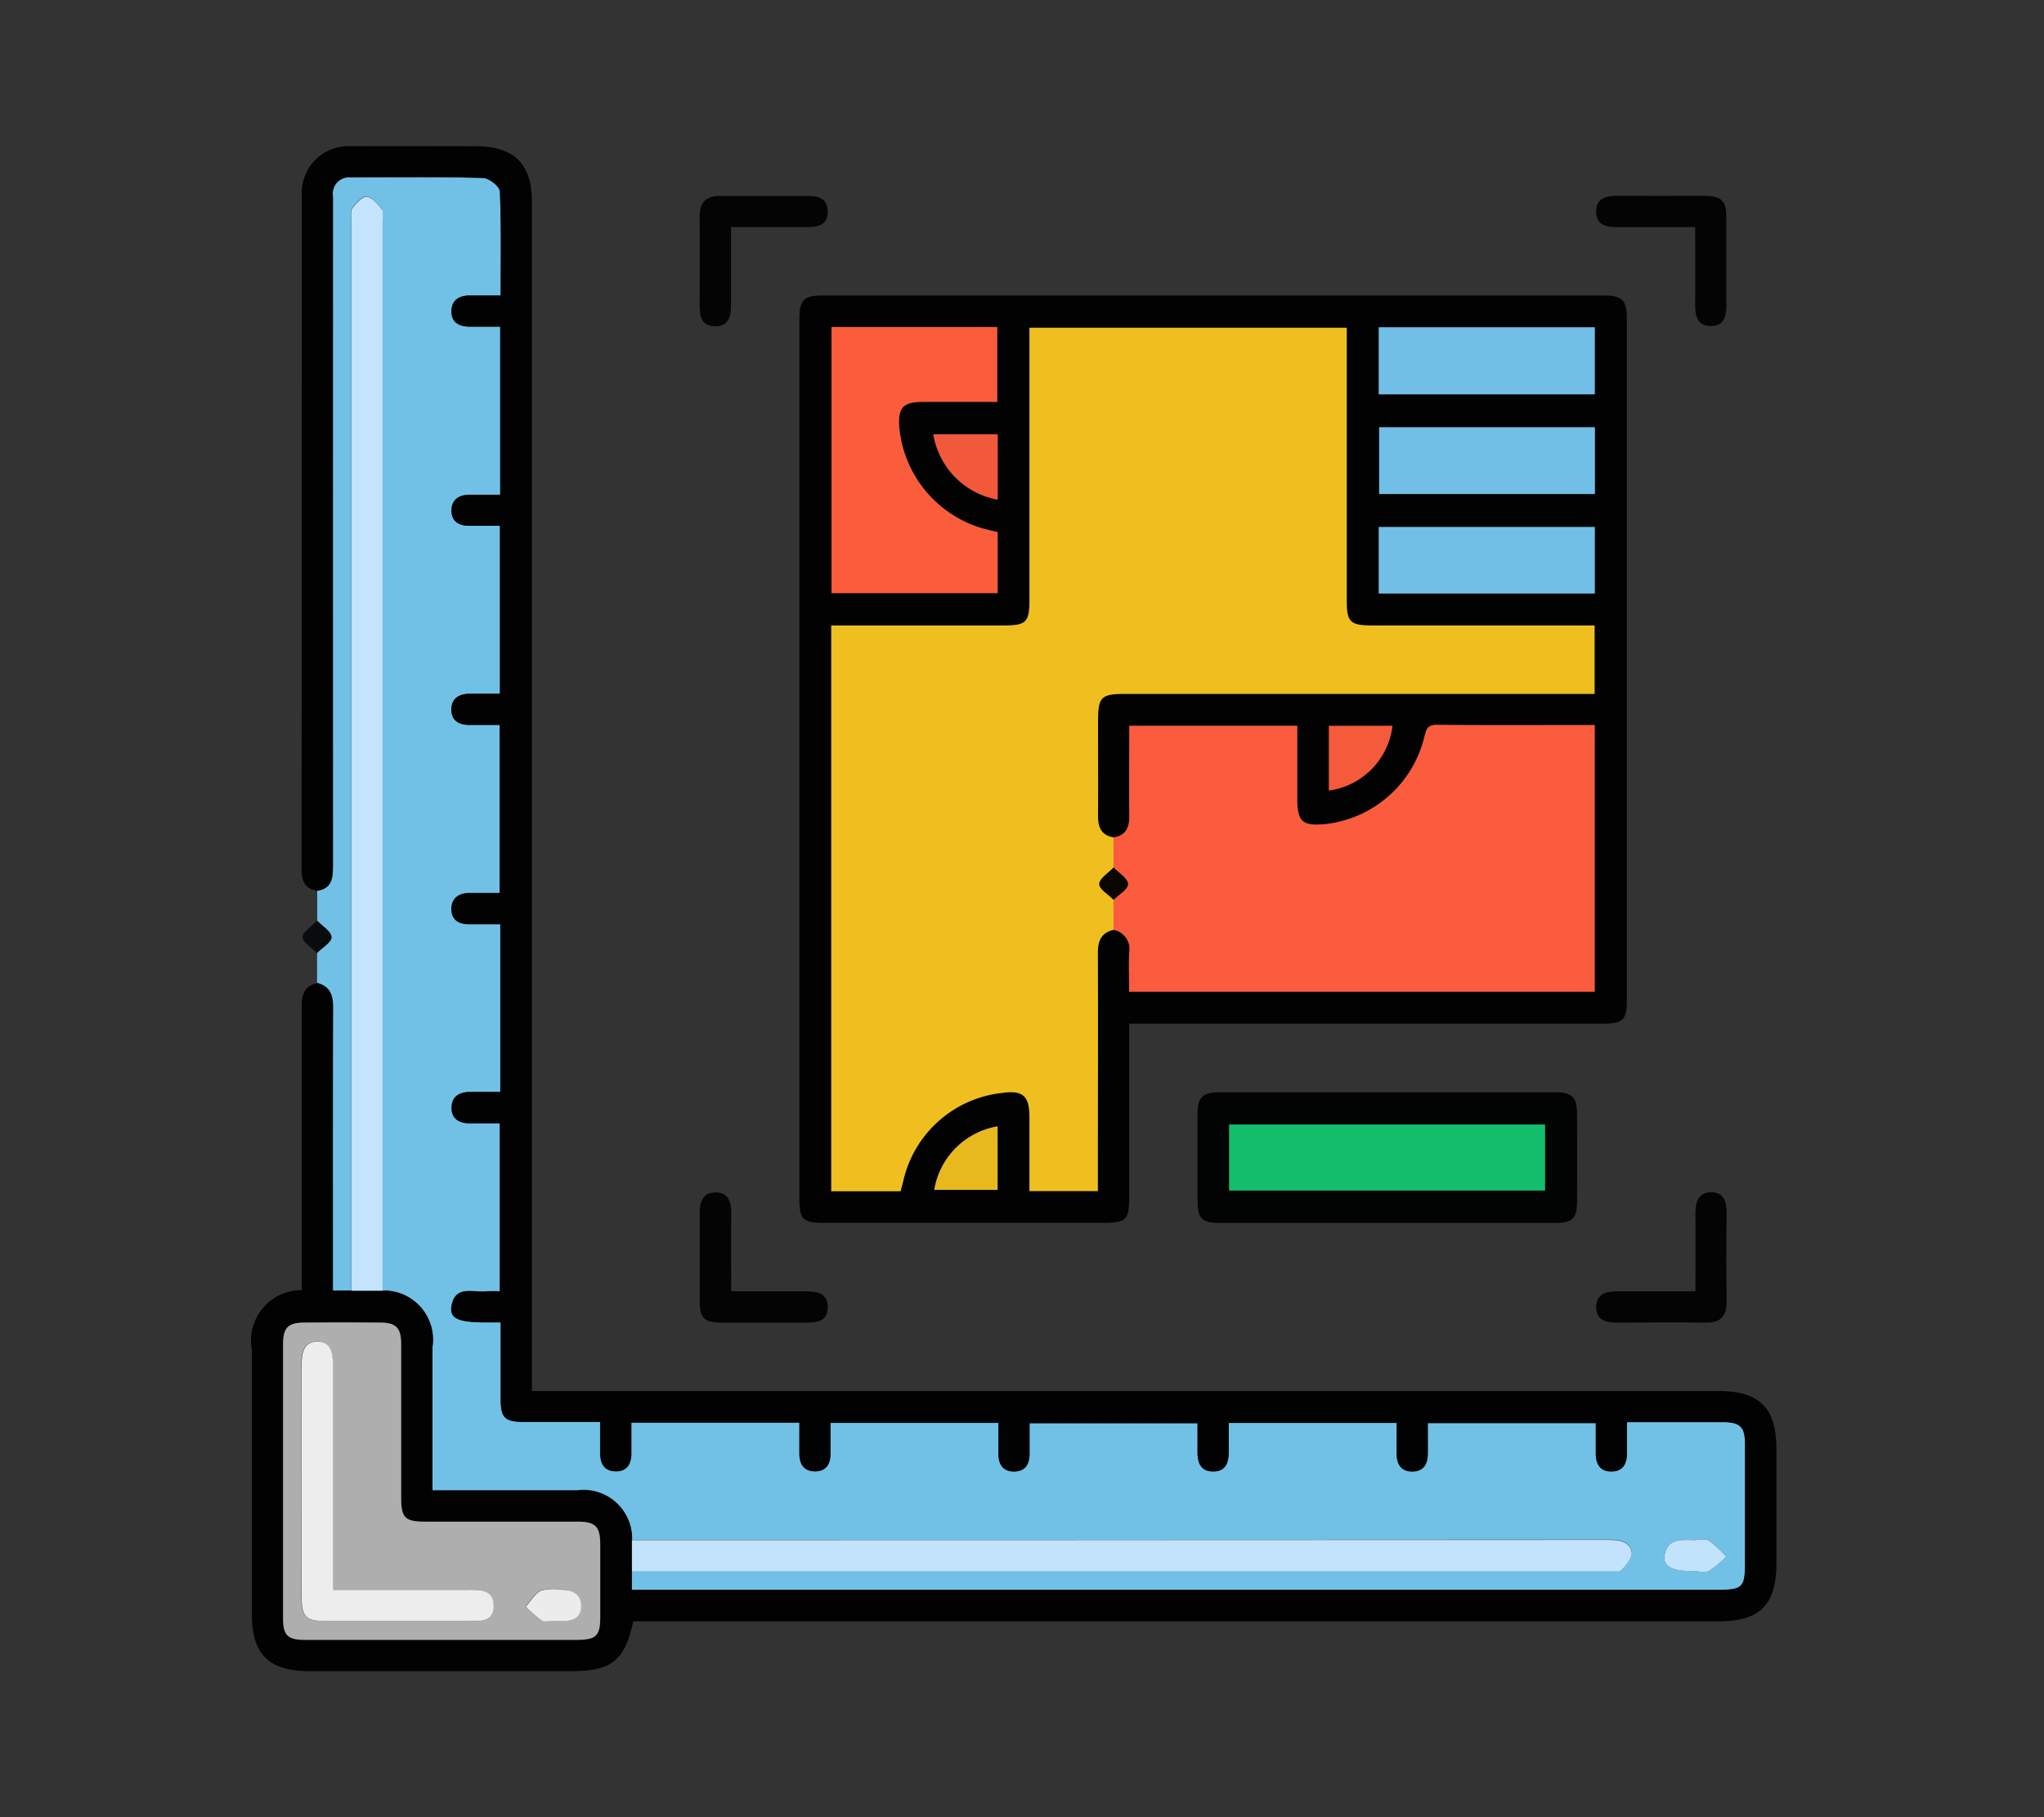 <svg xmlns="http://www.w3.org/2000/svg" width="54" height="48" viewBox="0 0 54 48">
  <rect x="0" y="0" width="54" height="48" fill="#333333" stroke="none"/>
  <g id="Grupo_957170" data-name="Grupo 957170" transform="translate(9624 8402)">
    <rect id="Rectángulo_52993" data-name="Rectángulo 52993" width="54" height="48" transform="translate(-9624 -8402)" fill="none"/>
    <g id="Grupo_957171" data-name="Grupo 957171" transform="translate(-9625.51 -8407.085)">
      <g id="Grupo_957173" data-name="Grupo 957173" transform="translate(8.164 8.944)">
        <path id="Trazado_157487" data-name="Trazado 157487" d="M23.864,36.064q0-.4,0-.79c.4-.062.417-.354.417-.677q-.005-8.671,0-17.343c0-.11,0-.219,0-.329a.429.429,0,0,1,.47-.495c1.164,0,2.329-.016,3.492.014.16,0,.443.224.449.353.039.911.021,1.824.021,2.753-.306,0-.566,0-.825,0s-.467.119-.474.4c-.008.309.2.425.487.423.268,0,.535,0,.8,0v4.439c-.288,0-.559,0-.829,0s-.459.134-.458.416.19.405.463.4h.818v4.439c-.282,0-.541,0-.8,0-.288,0-.491.129-.482.433.009.283.21.392.48.389s.537,0,.8,0v4.439c-.29,0-.55,0-.81,0s-.461.127-.465.409.182.41.456.411.541,0,.827,0v4.439H27.9c-.287,0-.494.121-.489.427,0,.283.2.4.473.4s.538,0,.8,0v4.438a3.175,3.175,0,0,0-.354,0c-.348.042-.83-.178-.923.4-.05.317.186.416.9.418h.4c0,.7,0,1.348,0,1.992,0,.543.1.637.651.638.652,0,1.3,0,1.978,0,0,.311,0,.57,0,.829s.1.466.393.475c.312.01.429-.191.43-.479,0-.268,0-.537,0-.807H36.6c0,.287,0,.557,0,.827s.118.458.407.46.409-.184.413-.454,0-.541,0-.827h4.438c0,.281,0,.539,0,.8,0,.287.111.491.424.485.289-.006.4-.2.4-.47s0-.538,0-.806h4.438c0,.274,0,.52,0,.766,0,.281.085.5.4.509.341.006.429-.23.424-.526,0-.254,0-.508,0-.757h4.438c0,.29,0,.561,0,.831s.125.456.414.453.4-.191.407-.461,0-.54,0-.818h4.438c0,.284,0,.542,0,.8,0,.289.119.489.43.478.289-.01.392-.209.392-.476s0-.537,0-.828c.874,0,1.694,0,2.514,0,.484,0,.607.124.608.6,0,1.027,0,2.055,0,3.082,0,.692-.058.751-.745.751H32.178v-.5l25.829,0c.109,0,.264.028.317-.03.123-.134.294-.332.269-.471-.05-.274-.312-.324-.584-.324q-12.915.008-25.829.006a1.283,1.283,0,0,0-1.455-1.31H26.905c0-1.3,0-2.542,0-3.786a1.294,1.294,0,0,0-1.317-1.492q0-14.138,0-28.277c0-.1.033-.222-.015-.281-.111-.138-.252-.319-.4-.338-.116-.015-.282.169-.382.3-.055.071-.025.211-.025.32q0,14.138,0,28.277h-.494v-.476c0-2.335,0-4.669.005-7,0-.327-.076-.562-.416-.649q0-.4,0-.79c.138-.14.389-.284.383-.418-.006-.15-.243-.292-.38-.437M60.235,53.246c.136,0,.3.046.4-.011a2.653,2.653,0,0,0,.452-.377,2.916,2.916,0,0,0-.46-.422c-.1-.06-.266-.01-.4-.012-.329,0-.695-.048-.767.4-.048.3.2.421.774.42" transform="translate(-22.138 -15.604)" fill="#71c1e7"/>
        <path id="Trazado_157488" data-name="Trazado 157488" d="M18.2,46.584v.5H46.869c.688,0,.745-.058.745-.751,0-1.027,0-2.055,0-3.082,0-.48-.124-.6-.608-.6-.82,0-1.64,0-2.514,0,0,.291,0,.559,0,.828s-.1.466-.392.476c-.312.011-.43-.189-.43-.478,0-.259,0-.517,0-.8H39.231c0,.278,0,.548,0,.818s-.118.459-.407.461-.41-.182-.414-.453,0-.541,0-.831H33.972c0,.25,0,.5,0,.757,0,.3-.083.532-.424.526-.315-.005-.4-.228-.4-.509,0-.246,0-.492,0-.766H28.711c0,.268,0,.537,0,.806s-.109.464-.4.47c-.313.006-.425-.2-.424-.485,0-.258,0-.516,0-.8H23.451c0,.286,0,.556,0,.827s-.124.456-.413.454-.405-.19-.407-.46,0-.54,0-.827H18.192c0,.271,0,.539,0,.807,0,.288-.118.489-.43.479-.289-.009-.393-.207-.392-.475s0-.518,0-.829c-.674,0-1.326,0-1.978,0-.555,0-.65-.095-.652-.638,0-.644,0-1.287,0-1.992h-.4c-.714,0-.95-.1-.9-.419.093-.581.575-.36.923-.4a3.15,3.15,0,0,1,.354,0V34.757c-.266,0-.536,0-.8,0s-.468-.112-.473-.4c0-.305.2-.426.489-.427h.795V29.5H13.89c-.274,0-.46-.128-.456-.411s.2-.406.465-.409.52,0,.81,0V24.236c-.258,0-.527,0-.795,0s-.471-.106-.48-.389c-.01-.3.194-.431.482-.433.259,0,.517,0,.8,0V18.974H13.9c-.273,0-.462-.121-.463-.4s.188-.41.458-.416.541,0,.829,0V13.714c-.264,0-.532,0-.8,0-.288,0-.5-.114-.487-.423.008-.281.206-.4.474-.4s.518,0,.825,0c0-.929.019-1.842-.021-2.753-.006-.129-.289-.349-.449-.353-1.163-.03-2.328-.019-3.492-.014a.429.429,0,0,0-.469.495c0,.11,0,.219,0,.329q0,8.671,0,17.343c0,.323-.012.615-.417.677-.317-.053-.411-.254-.411-.557q.006-8.917.005-17.833A1.235,1.235,0,0,1,10.79,8.948c1.1-.007,2.191,0,3.287,0,1.016,0,1.486.465,1.486,1.472q0,13.888,0,27.777v3.631H46.9c1.1,0,1.541.443,1.541,1.54q0,1.5,0,3c0,1.108-.431,1.544-1.531,1.544H18.239c-.216,1.026-.573,1.315-1.605,1.315H9.69c-1.081,0-1.526-.44-1.526-1.508q0-3.493,0-6.985A1.328,1.328,0,0,1,9.48,39.165V36.009c0-1.452,0-2.9,0-4.355,0-.314.088-.533.415-.6.341.087.417.322.416.649-.009,2.335-.005,4.669-.005,7v.477h1.313a1.294,1.294,0,0,1,1.317,1.492c0,1.244,0,2.488,0,3.786h3.819a1.283,1.283,0,0,1,1.455,1.31l0,.817M13.185,48.4q1.785,0,3.571,0c.5,0,.611-.107.613-.593q0-.965,0-1.929c0-.478-.125-.6-.613-.6-1.341,0-2.681,0-4.022,0-.518,0-.623-.106-.624-.624,0-1.355,0-2.709,0-4.064,0-.433-.133-.567-.558-.571q-1.005-.008-2.011,0c-.421,0-.551.14-.551.577q0,3.612,0,7.225c0,.46.119.578.585.579,1.2,0,2.408,0,3.612,0" transform="translate(-8.164 -8.944)" fill="#020203"/>
        <path id="Trazado_157489" data-name="Trazado 157489" d="M148.643,64.14c0,1.549,0,3.054,0,4.558,0,.632-.071.7-.709.7h-7.355c-.554,0-.648-.094-.648-.64q0-11.61,0-23.22c0-.518.113-.636.616-.636h20.627c.5,0,.618.119.618.635q0,8.98,0,17.959c0,.547-.094.64-.647.64h-12.5Zm-.413-4.922c-.318-.052-.415-.256-.413-.558.008-.835,0-1.671,0-2.506,0-.651.078-.729.731-.729h12.389V53.618c-1.985,0-3.942,0-5.9,0-.553,0-.647-.095-.648-.641q0-3.39,0-6.779v-.444h-8.382v.474q0,3.369,0,6.738c0,.557-.092.652-.636.653-.958,0-1.917,0-2.875,0h-1.725V68.564h1.832c.025-.1.048-.187.071-.276a3.01,3.01,0,0,1,2.579-2.317c.579-.085.754.063.755.641,0,.652,0,1.3,0,1.948h1.807V68.1c0-1.945,0-3.889,0-5.834,0-.318.092-.532.415-.608a.513.513,0,0,1,.415.609c-.016.338,0,.677,0,1.025h12.3V56.248h-.316c-1.287,0-2.575.006-3.862-.005-.249,0-.274.131-.323.32a3.036,3.036,0,0,1-2.6,2.3c-.626.061-.758-.057-.758-.682s0-1.275,0-1.913h-4.437c0,.811-.005,1.6,0,2.393,0,.3-.1.505-.415.556m-7.452-13.483v7.03h4.389v-1.61c-.154-.039-.288-.069-.419-.106a3.078,3.078,0,0,1-2.18-2.659c-.038-.52.1-.672.617-.676.654,0,1.308,0,1.972,0V45.735Zm14.458,1.778h5.707V45.742h-5.707Zm5.71.871h-5.7v1.763h5.7Zm-5.71,4.39h5.707V51.017h-5.707ZM145.17,50.294V48.57h-1.7a2.1,2.1,0,0,0,1.7,1.724m8.751,7.683A1.953,1.953,0,0,0,155.6,56.27h-1.678ZM143.5,68.528h1.673V66.85a2.039,2.039,0,0,0-1.673,1.678" transform="translate(-125.466 -40.956)" fill="#030202"/>
        <path id="Trazado_157490" data-name="Trazado 157490" d="M240.721,240.045q-2.176,0-4.352,0c-.52,0-.619-.1-.62-.625,0-.753,0-1.506,0-2.258,0-.431.132-.567.559-.568q4.454,0,8.909,0c.425,0,.556.138.558.569q.006,1.15,0,2.3c0,.465-.116.582-.58.583q-2.237,0-4.475,0m-4.138-.857h8.345v-1.743h-8.345Z" transform="translate(-210.765 -211.601)" fill="#020403"/>
        <path id="Trazado_157491" data-name="Trazado 157491" d="M334.3,21.748c-.725,0-1.395,0-2.064,0-.289,0-.549-.057-.555-.395-.007-.36.257-.434.565-.432.767.005,1.534,0,2.3,0,.436,0,.573.132.575.552,0,.781,0,1.561,0,2.342,0,.29-.061.542-.4.546-.371,0-.426-.263-.423-.567.006-.669,0-1.338,0-2.052" transform="translate(-296.167 -19.608)" fill="#040404"/>
        <path id="Trazado_157492" data-name="Trazado 157492" d="M334.3,263.29c0-.709.006-1.378,0-2.046,0-.311.071-.576.424-.571.324,0,.407.254.4.551q-.013,1.171,0,2.342c0,.378-.154.554-.538.55-.794-.008-1.588-.005-2.382,0-.3,0-.535-.088-.525-.425.009-.306.233-.4.514-.4.684,0,1.368,0,2.105,0" transform="translate(-296.163 -233.039)" fill="#040404"/>
        <path id="Trazado_157493" data-name="Trazado 157493" d="M116.772,21.75c0,.729,0,1.4,0,2.068,0,.288-.055.542-.4.551-.368.01-.432-.252-.429-.558.005-.779.008-1.558,0-2.336,0-.379.165-.552.542-.549.779.005,1.557,0,2.336,0,.278,0,.5.086.507.4.008.345-.225.425-.521.423-.666,0-1.332,0-2.038,0" transform="translate(-104.114 -19.61)" fill="#040404"/>
        <path id="Trazado_157494" data-name="Trazado 157494" d="M116.776,263.283c.7,0,1.35,0,2,0,.307,0,.566.069.555.436-.01.348-.27.392-.555.39-.751,0-1.5,0-2.254,0-.447,0-.569-.118-.572-.547,0-.792,0-1.585,0-2.377,0-.286.1-.508.4-.517.322-.01.434.217.431.522-.006.681,0,1.363,0,2.1" transform="translate(-104.118 -233.031)" fill="#040404"/>
        <path id="Trazado_157495" data-name="Trazado 157495" d="M20.8,195.323c.137.145.374.287.38.437.005.134-.246.279-.383.418-.136-.141-.382-.287-.377-.424s.244-.288.38-.432" transform="translate(-19.079 -174.863)" fill="#090b0c"/>
        <path id="Trazado_157496" data-name="Trazado 157496" d="M32.885,50.033h-.819q0-14.138,0-28.277c0-.109-.03-.249.025-.32.1-.129.266-.314.382-.3.147.019.288.2.4.338.048.059.015.186.015.281q0,14.138,0,28.277" transform="translate(-29.434 -19.798)" fill="#c4e4fd"/>
        <path id="Trazado_157497" data-name="Trazado 157497" d="M99.622,345.147q0-.409,0-.817,12.915,0,25.829-.006c.272,0,.534.05.584.324.025.14-.146.337-.269.471-.053.058-.208.03-.317.03l-25.829,0" transform="translate(-89.582 -307.507)" fill="#c3e3fd"/>
        <path id="Trazado_157498" data-name="Trazado 157498" d="M348.882,345.031c-.578,0-.822-.121-.774-.42.072-.449.438-.406.767-.4.136,0,.3-.048.4.012a2.92,2.92,0,0,1,.46.422,2.653,2.653,0,0,1-.452.377c-.106.056-.267.011-.4.011" transform="translate(-310.785 -307.389)" fill="#c2e3fc"/>
        <path id="Trazado_157499" data-name="Trazado 157499" d="M19.852,300.378c-1.2,0-2.408,0-3.612,0-.466,0-.585-.118-.585-.579q0-3.612,0-7.225c0-.437.13-.574.551-.577q1.005-.009,2.011,0c.425,0,.557.138.558.57,0,1.355,0,2.709,0,4.064,0,.518.105.624.624.624,1.341,0,2.681,0,4.022,0,.488,0,.611.122.613.6q0,.965,0,1.929c0,.485-.111.592-.613.593q-1.785,0-3.571,0m-2.883-1.321v-.511c0-1.808,0-3.617,0-5.425,0-.317-.05-.627-.421-.621s-.408.321-.407.635c.006,2.028,0,4.055,0,6.083,0,.564.1.661.674.662q1.829,0,3.657,0c.321,0,.748.075.744-.406,0-.46-.413-.417-.745-.417-1.148,0-2.3,0-3.508,0m5.8.82v0h.287c.268,0,.474-.114.475-.393s-.2-.428-.489-.43a1.43,1.43,0,0,0-.566.018c-.166.078-.275.279-.409.426a3.8,3.8,0,0,0,.42.369c.066.044.186.007.282.007" transform="translate(-14.831 -260.92)" fill="#aeaeae"/>
        <path id="Trazado_157500" data-name="Trazado 157500" d="M155.089,68.545c-.324.077-.417.29-.415.608.009,1.945,0,3.889,0,5.834v.459h-1.807c0-.645,0-1.3,0-1.948,0-.578-.176-.726-.755-.641a3.01,3.01,0,0,0-2.578,2.317c-.023.089-.046.178-.071.276h-1.832V60.506h1.725c.958,0,1.917,0,2.875,0,.545,0,.636-.1.636-.653q0-3.369,0-6.738v-.473h8.382v.444q0,3.389,0,6.779c0,.547.1.641.648.641,1.956,0,3.913,0,5.9,0v1.807H155.41c-.653,0-.731.078-.731.729,0,.835.005,1.671,0,2.506,0,.3.094.505.413.557q0,.4,0,.794c-.136.143-.374.284-.379.432s.242.279.378.419q0,.4,0,.794" transform="translate(-132.324 -47.844)" fill="#efbf20"/>
        <path id="Trazado_157501" data-name="Trazado 157501" d="M215.537,153.609q0-.4,0-.794c.137-.14.385-.284.38-.419s-.243-.289-.38-.432q0-.4,0-.794c.319-.051.418-.254.415-.556-.008-.791,0-1.582,0-2.393h4.437q0,.957,0,1.913c0,.625.132.743.758.682a3.036,3.036,0,0,0,2.6-2.3c.049-.189.073-.322.323-.32,1.287.011,2.575.005,3.862.005h.316v7.043h-12.3c0-.348-.012-.687,0-1.025a.513.513,0,0,0-.415-.609" transform="translate(-192.772 -132.908)" fill="#fa5c3d"/>
        <path id="Trazado_157502" data-name="Trazado 157502" d="M147.654,52.477h4.379v1.978c-.664,0-1.318,0-1.972,0-.521,0-.655.156-.617.676a3.078,3.078,0,0,0,2.18,2.659c.131.038.265.067.419.106v1.61h-4.389Z" transform="translate(-132.341 -47.698)" fill="#fa5c3c"/>
        <rect id="Rectángulo_52994" data-name="Rectángulo 52994" width="5.707" height="1.771" transform="translate(29.771 4.786)" fill="#71bfe6"/>
        <rect id="Rectángulo_52995" data-name="Rectángulo 52995" width="5.7" height="1.763" transform="translate(29.781 7.427)" fill="#71bfe6"/>
        <rect id="Rectángulo_52996" data-name="Rectángulo 52996" width="5.707" height="1.757" transform="translate(29.771 10.061)" fill="#71bfe6"/>
        <path id="Trazado_157503" data-name="Trazado 157503" d="M173.838,80.026a2.1,2.1,0,0,1-1.7-1.724h1.7Z" transform="translate(-154.135 -70.688)" fill="#f2593b"/>
        <path id="Trazado_157504" data-name="Trazado 157504" d="M267.368,150.149v-1.708h1.678a1.953,1.953,0,0,1-1.678,1.708" transform="translate(-238.914 -133.128)" fill="#f55a3b"/>
        <path id="Trazado_157505" data-name="Trazado 157505" d="M172.4,246.494a2.039,2.039,0,0,1,1.673-1.678v1.678Z" transform="translate(-154.373 -218.923)" fill="#e7b91f"/>
        <rect id="Rectángulo_52997" data-name="Rectángulo 52997" width="8.345" height="1.743" transform="translate(25.819 25.845)" fill="#13bd6c"/>
        <path id="Trazado_157506" data-name="Trazado 157506" d="M20.942,303.176c1.212,0,2.36,0,3.508,0,.332,0,.742-.044.745.417,0,.48-.423.4-.744.406q-1.829,0-3.657,0c-.575,0-.674-.1-.674-.662,0-2.028,0-4.055,0-6.083,0-.314.039-.628.407-.635s.422.3.421.621c-.005,1.808,0,3.617,0,5.425v.511" transform="translate(-18.805 -265.039)" fill="#ededed"/>
        <path id="Trazado_157507" data-name="Trazado 157507" d="M74.786,357.006c-.1,0-.215.037-.282-.007a3.792,3.792,0,0,1-.42-.369c.134-.147.242-.348.409-.426a1.43,1.43,0,0,1,.566-.018c.288,0,.49.138.489.43s-.207.393-.475.393h-.287Z" transform="translate(-66.848 -318.049)" fill="#ececec"/>
        <path id="Trazado_157508" data-name="Trazado 157508" d="M212.471,182.529c.136.144.374.284.38.433s-.244.279-.38.419c-.136-.14-.383-.284-.378-.419s.243-.288.379-.432" transform="translate(-189.705 -163.473)" fill="#0b0602"/>
      </g>
    </g>
  </g>
</svg>
